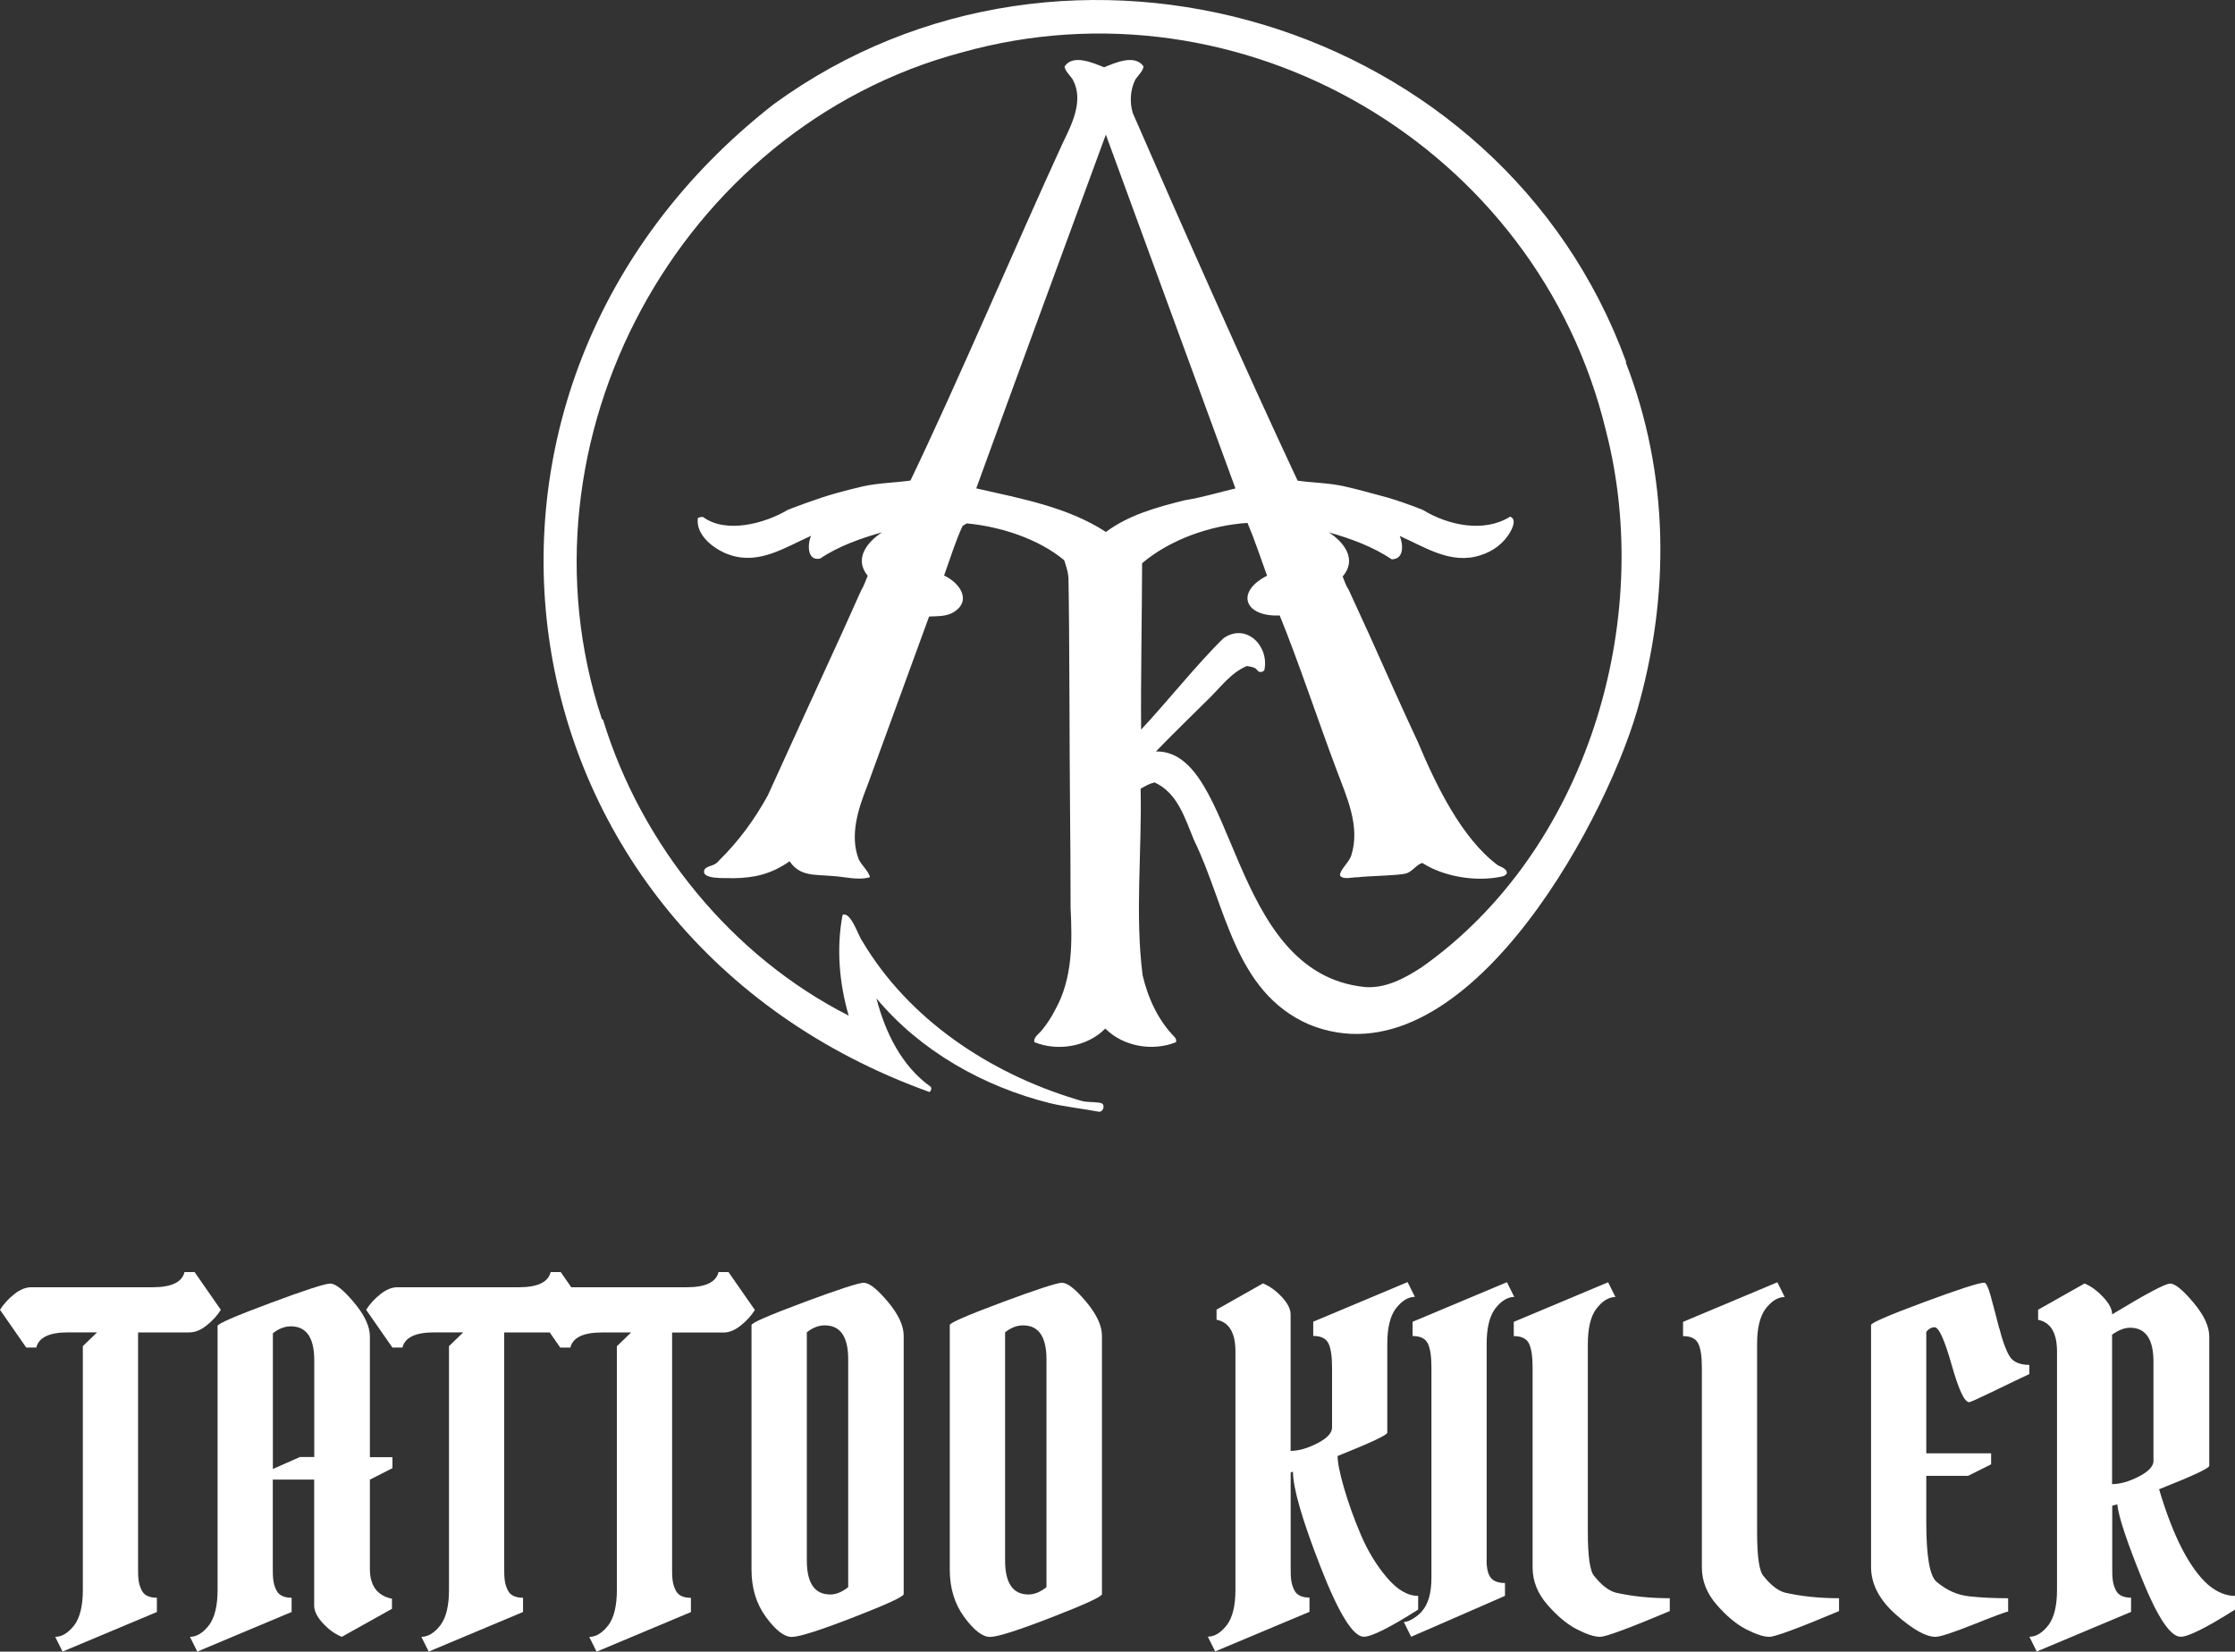 <svg xmlns="http://www.w3.org/2000/svg" viewBox="0 0 274.38 202.78" fill="#fff">
  <rect x="0" y="0" width="274.38" height="202.78" fill="#333333" stroke="none"/>
  <path d="M23.27 163.58c.68 0 1.38-.28 2.09-.85.72-.57 1.3-1.2 1.75-1.92l-3.22-4.63h-1.24q-.45 1.86-3.9 1.86H3.84c-.68 0-1.38.28-2.09.85-.72.57-1.3 1.2-1.75 1.92l3.22 4.63h1.24q.45-1.86 3.9-1.86h3.56l-1.75 1.69v29.93q0 2.88-1.02 4.29-1.125 1.47-2.37 1.47l.9 1.81 11.58-4.86v-1.75q-1.41 0-1.86-.9c-.45-.9-.45-1.6-.45-2.99v-28.68h6.32Z"/>
  <path d="M45.41 164.09c0-1.24-.65-2.63-1.95-4.18s-2.27-2.32-2.91-2.32-3.11.8-7.4 2.4-6.44 2.53-6.44 2.8v32.41q0 2.88-1.02 4.29-1.125 1.47-2.37 1.47l.9 1.81 11.58-4.86v-1.75q-1.41 0-1.86-.9c-.45-.9-.45-1.6-.45-2.99v-10.62h5.08v15.47c0 .68.36 1.4 1.07 2.17s1.49 1.33 2.32 1.67l6.16-3.44v-1.24c-1.81-.38-2.71-1.6-2.71-3.67v-10.95l2.77-1.41v-1.35h-2.77v-14.8Zm-6.83 14.79h-1.75l-3.33 1.47v-16.66c.72-.57 1.45-.85 2.2-.85 1.92 0 2.88 1.39 2.88 4.18z"/>
  <path d="M89.45 156.18h-1.24q-.45 1.86-3.9 1.86H70.13l-1.29-1.86H67.6q-.45 1.86-3.9 1.86H48.79c-.68 0-1.38.28-2.09.85-.72.57-1.3 1.2-1.75 1.92l3.22 4.63h1.24q.45-1.86 3.9-1.86h3.56l-1.75 1.69v29.93q0 2.88-1.02 4.29-1.125 1.47-2.37 1.47l.9 1.81 11.58-4.86v-1.75q-1.41 0-1.86-.9c-.45-.9-.45-1.6-.45-2.99v-28.68h5.59l1.29 1.86h1.24q.45-1.86 3.9-1.86h3.56l-1.75 1.69v29.93q0 2.88-1.02 4.29-1.125 1.47-2.37 1.47l.9 1.81 11.58-4.86v-1.75q-1.41 0-1.86-.9c-.45-.9-.45-1.6-.45-2.99V163.6h6.32c.68 0 1.38-.28 2.09-.85.72-.57 1.3-1.2 1.75-1.92l-3.22-4.63z"/>
  <path d="M106.1 157.48c-.64 0-3.11.8-7.4 2.4s-6.44 2.53-6.44 2.8v30.04c0 2.26.59 4.2 1.78 5.82s2.24 2.43 3.16 2.43 3.44-.8 7.56-2.4 6.18-2.55 6.18-2.85v-31.73c0-1.24-.65-2.63-1.95-4.18q-1.95-2.31-2.91-2.31zm-1.97 37.38c-.75.6-1.49.9-2.2.9-1.92 0-2.88-1.39-2.88-4.18v-28.01c.72-.57 1.45-.85 2.2-.85 1.92 0 2.88 1.39 2.88 4.18v27.95Zm26.31-37.38c-.64 0-3.11.8-7.4 2.4s-6.44 2.53-6.44 2.8v30.04c0 2.26.59 4.2 1.78 5.82s2.24 2.43 3.16 2.43 3.44-.8 7.56-2.4 6.18-2.55 6.18-2.85v-31.73c0-1.24-.65-2.63-1.95-4.18q-1.95-2.31-2.91-2.31zm-1.97 37.38c-.75.6-1.49.9-2.2.9-1.92 0-2.88-1.39-2.88-4.18v-28.01c.72-.57 1.45-.85 2.2-.85 1.92 0 2.88 1.39 2.88 4.18v27.95Zm45.62 1.07c-1.28 0-2.56-.75-3.84-2.26s-2.34-3.26-3.19-5.25-1.53-3.91-2.06-5.73c-.53-1.83-.79-3.13-.79-3.93 4.14-1.66 6.18-2.62 6.1-2.88v-10.9q0-2.88 1.02-4.29 1.125-1.47 2.37-1.47l-.9-1.81-11.58 4.86v1.75q1.41 0 1.86.9c.3.6.45 1.6.45 2.99v7.34c0 .68-.6 1.33-1.81 1.95s-2.3.93-3.28.93v-16.77c0-.64-.36-1.35-1.07-2.12-.72-.77-1.49-1.33-2.32-1.67l-5.7 3.22v1.24c1.54.3 2.32 1.6 2.32 3.9v29.25q0 2.88-1.02 4.29-1.125 1.47-2.37 1.47l.9 1.81 11.58-4.86v-1.75q-1.41 0-1.86-.9c-.45-.9-.45-1.6-.45-2.99v-11.46l.28-.11c0 2 1.12 5.87 3.36 11.63q3.36 8.64 5.34 8.64c.94 0 3.16-1.11 6.67-3.33v-1.69Z"/>
  <path d="M182.51 191.53v-26.54q0-2.88 1.02-4.29 1.125-1.47 2.37-1.47l-.9-1.81-11.58 4.86v1.75q1.41 0 1.86.9c.3.6.45 1.6.45 2.99v25.81c0 1.84-.39 3.22-1.19 4.12-.3.34-.67.64-1.1.9s-.8.39-1.1.39l.9 1.81s3.88-1.67 11.52-5.02v-1.58c-.83 0-1.41-.22-1.75-.65s-.51-1.16-.51-2.17zm13.21 1.98c-.53-.6-.79-2.41-.79-5.42V165q0-2.88 1.02-4.29 1.125-1.47 2.37-1.47l-.9-1.81-11.58 4.86v1.75q1.41 0 1.86.9c.3.6.45 1.6.45 2.99v24.51c0 1.66.6 3.18 1.81 4.57s2.41 2.4 3.62 3.02 2.15.93 2.85.93 3.55-1.05 8.56-3.16v-1.58c-2.41 0-4.61-.23-6.61-.68-.87-.23-1.75-.9-2.65-2.03zm20.78 0c-.53-.6-.79-2.41-.79-5.42V165q0-2.88 1.02-4.29 1.125-1.47 2.37-1.47l-.9-1.81-11.58 4.86v1.75q1.41 0 1.86.9c.3.6.45 1.6.45 2.99v24.51c0 1.66.6 3.18 1.81 4.57s2.41 2.4 3.62 3.02 2.15.93 2.85.93 3.55-1.05 8.56-3.16v-1.58c-2.41 0-4.61-.23-6.61-.68-.87-.23-1.75-.9-2.65-2.03zm28.93-30.44c-.4-1.54-.74-2.86-1.04-3.95s-.57-1.64-.79-1.64c-.64 0-3.12.8-7.43 2.4s-6.47 2.53-6.47 2.8v29.7c0 2.11 1.03 4.07 3.08 5.87 2.05 1.81 3.66 2.71 4.83 2.71.57 0 2.15-.52 4.74-1.55 2.6-1.04 3.99-1.55 4.18-1.55v-1.64c-1.7 0-3.28-.07-4.75-.23-1.47-.15-2.82-.75-4.06-1.81-.83-.72-1.24-3.16-1.24-7.34v-5.65h5.14l2.82-1.41v-1.35h-7.96v-14.91q.45-.57 1.02-.57c.53 0 1.22 1.54 2.09 4.6.87 3.07 1.58 4.6 2.15 4.6.15 0 1.21-.48 3.19-1.44 1.97-.96 3.38-1.63 4.2-2.01v-1.13c-1.2 0-2.02-.37-2.45-1.1s-.85-1.87-1.24-3.42v.02Zm25.73 31.57c-2.33-2.03-4.37-5.97-6.1-11.8 4.1-1.62 6.16-2.58 6.16-2.88v-15.87c0-1.24-.65-2.63-1.95-4.18s-2.25-2.32-2.85-2.32-2.97 1.26-7.12 3.78c0-.64-.38-1.36-1.13-2.15s-1.51-1.34-2.26-1.64l-5.7 3.22v1.24c1.54.3 2.32 1.6 2.32 3.9v29.25q0 2.88-1.02 4.29-1.125 1.47-2.37 1.47l.9 1.81 11.58-4.86v-1.75q-1.41 0-1.86-.9c-.45-.9-.45-1.6-.45-2.99v-7.4l.62-.17c.15 1.51 1.18 4.59 3.07 9.26 1.9 4.67 3.47 7 4.71 7 .94 0 3.16-1.11 6.67-3.33v-1.69c-1.09 0-2.16-.43-3.22-1.3Zm-6.78-15.31c0 .68-.6 1.33-1.81 1.95s-2.3.93-3.28.93v-18.35c.79-.56 1.53-.85 2.2-.85 1.92 0 2.88 1.39 2.88 4.18v12.14ZM199.57 44.47h.08C184.37 2.44 131.01-13.45 94.99 12.79 50.1 47.85 60.32 114.75 114.11 134.07c.21-.15.27-.39.17-.63-3.57-2.5-5.63-6.74-6.68-10.86 5.41 6.48 13.16 10.83 21.3 12.86 1.98.47 4 .67 6 1.05.5.07.81-.76.37-1.02-.3-.17-1.64-.16-2.05-.22-.44-.06-.89-.23-1.31-.35-10.5-3.22-20.35-9.76-26.03-19.32-.55-.74-1.4-3.67-2.44-3.26-.78 4.08-.41 8.4.75 12.37-14.36-7.29-25.43-20.91-30.14-36.27 0 0 .03.02.04.03-.06-.07-.13-.14-.21-.2C62.6 54.12 83.34 15.7 118.06 6.44c34.43-9.64 70.69 11.65 79.08 46.39 6.09 23.51-2.43 51.66-22.57 65.9-2.06 1.35-4.47 2.66-7.01 2.45-16.94-1.71-15.62-29.09-25.65-28.92 2.03-2.11 4.14-4.14 6.21-6.2 1.56-1.46 2.94-3.48 4.96-4.29.37.07.98.13 1.22.45.22.35.62.38.91.08.66-2.97-2.22-5.89-5.01-3.94-3 2.89-7.23 8.16-10.11 11.21-.06-5.63.11-14.68.12-20.42 3.44-2.93 8.46-4.67 12.94-4.95.89 2.11 1.62 4.32 2.4 6.48-3.96 2.02-2.74 5.08 1.55 4.88 2.22 5.41 4.91 13.48 7 19 1.24 3.33 2.94 6.93 1.77 10.52-.25.78-1.39 1.72-1.37 2.39.34.61 1.66.19 2.24.23.95-.15 5.04-.2 5.89-.47.72-.18 1.41-1.23 2-1.27 2.6 1.67 6.53 2.32 9.61 1.68.31-.06.57-.13.75-.42.03-.58-.69-.76-1.11-.99-4.46-3.32-7.61-9.88-9.81-15.12-2-4.27-3.95-8.68-5.91-13.05l-2.58-5.63c-.32-.47-.54-1.1-.75-1.65 1.8-2.09.2-4.19-1.69-5.42 2.67.76 5.4 1.75 7.72 3.31 1.55-.03 1.4-1.82.98-2.87 3.15 1.4 6.29 3.53 9.87 2.38 1.59-.48 2.97-1.51 3.76-2.99.29-.54.67-1.48-.08-1.76-3.21 2.02-7.63 1.06-10.7-.82 0 0-1.86-.78-4.33-1.52-1.8-.48-3.6-1-5.41-1.4-1.86-.41-3.78-.41-5.65-.68-6.39-13.63-14.2-31.28-20.23-45.12-.41-1.31-.32-2.86.3-4.1.25-.44 1.06-1.16 1-1.67-1.12-1.49-3.45-.41-4.83.14-1.33-.53-3.84-1.67-4.85-.09.06.58.72 1.12 1.02 1.62 1.36 2.55-.11 5.44-1.25 7.78-5.53 12.04-12.99 29.57-18.69 41.43-1.98.27-4.01.29-5.97.74-1.03.24-2.05.51-3.08.79-2.26.6-6 2.06-6 2.06-2.79 1.67-7.58 2.98-10.41.88-.26-.01-.4.02-.64.12-.3 2.19 2.15 3.98 4.03 4.57 3.58 1.15 6.72-.98 9.87-2.38-.44 1-.52 3.12 1.11 2.8 2.27-1.54 4.98-2.48 7.6-3.23-1.85 1.22-3.46 3.26-1.76 5.34-.24.57-.47 1.27-.81 1.81l-.43.95c-.71 1.57-1.38 3.11-2.12 4.72l-.02.04c-2.95 6.45-6.03 13.15-8.88 19.44-1.6 2.93-3.63 5.69-6.02 8.03-.54.72-1.41.54-1.75 1.08-.55 1.29 2.76.99 3.47 1.06 2.72-.03 4.75-.53 6.98-2.08 1.25 1.89 3.12 1.61 5.11 1.8 1.54.06 3.24.59 4.73.16.02-.52-1.1-1.6-1.36-2.21-1.12-2.89-.08-6.16 1.01-8.9 1.12-3.05 6.41-17.56 7.63-20.9.93-.04 1.89 0 2.75-.39 2.61-1.35 1.15-3.69-.91-4.64.73-2.02 1.37-4.14 2.27-6.09l.51-.31c4.06.36 8.81 1.88 11.97 4.52.23.71.47 1.42.52 2.16.13 6.7.12 21.19.19 28.08.04 4.14.07 8.29.07 12.43.21 4.26.26 8.72-1.91 12.56-.45.89-.99 1.71-1.62 2.48-.34.43-1.06.84-.91 1.46 2.86 1.16 6.51.56 8.7-1.67 2.22 2.21 5.8 2.83 8.69 1.67.03-.28.01-.4-.17-.62-2.03-2.05-3.29-4.82-3.94-7.61-.95-7.45-.07-15.34-.24-22.88.57-.35 1.06-.62 1.71-.78 2.85 1.3 3.73 4.42 4.85 7.1 3.94 8.06 4.89 18.56 14.08 22.6 18.64 7.67 36.02-23.94 40.28-38.42 4.11-14.18 3.99-29.07-1.38-42.89Zm-63.8 20.84c-4.75-3.09-10.46-4.1-15.92-5.35 5.01-13.81 10.85-29.65 15.91-43.43 4.88 13.33 11.03 30.11 15.91 43.44-2.08.48-4.12 1.12-6.24 1.45-3.36.84-6.85 1.79-9.66 3.89"/>
</svg>
